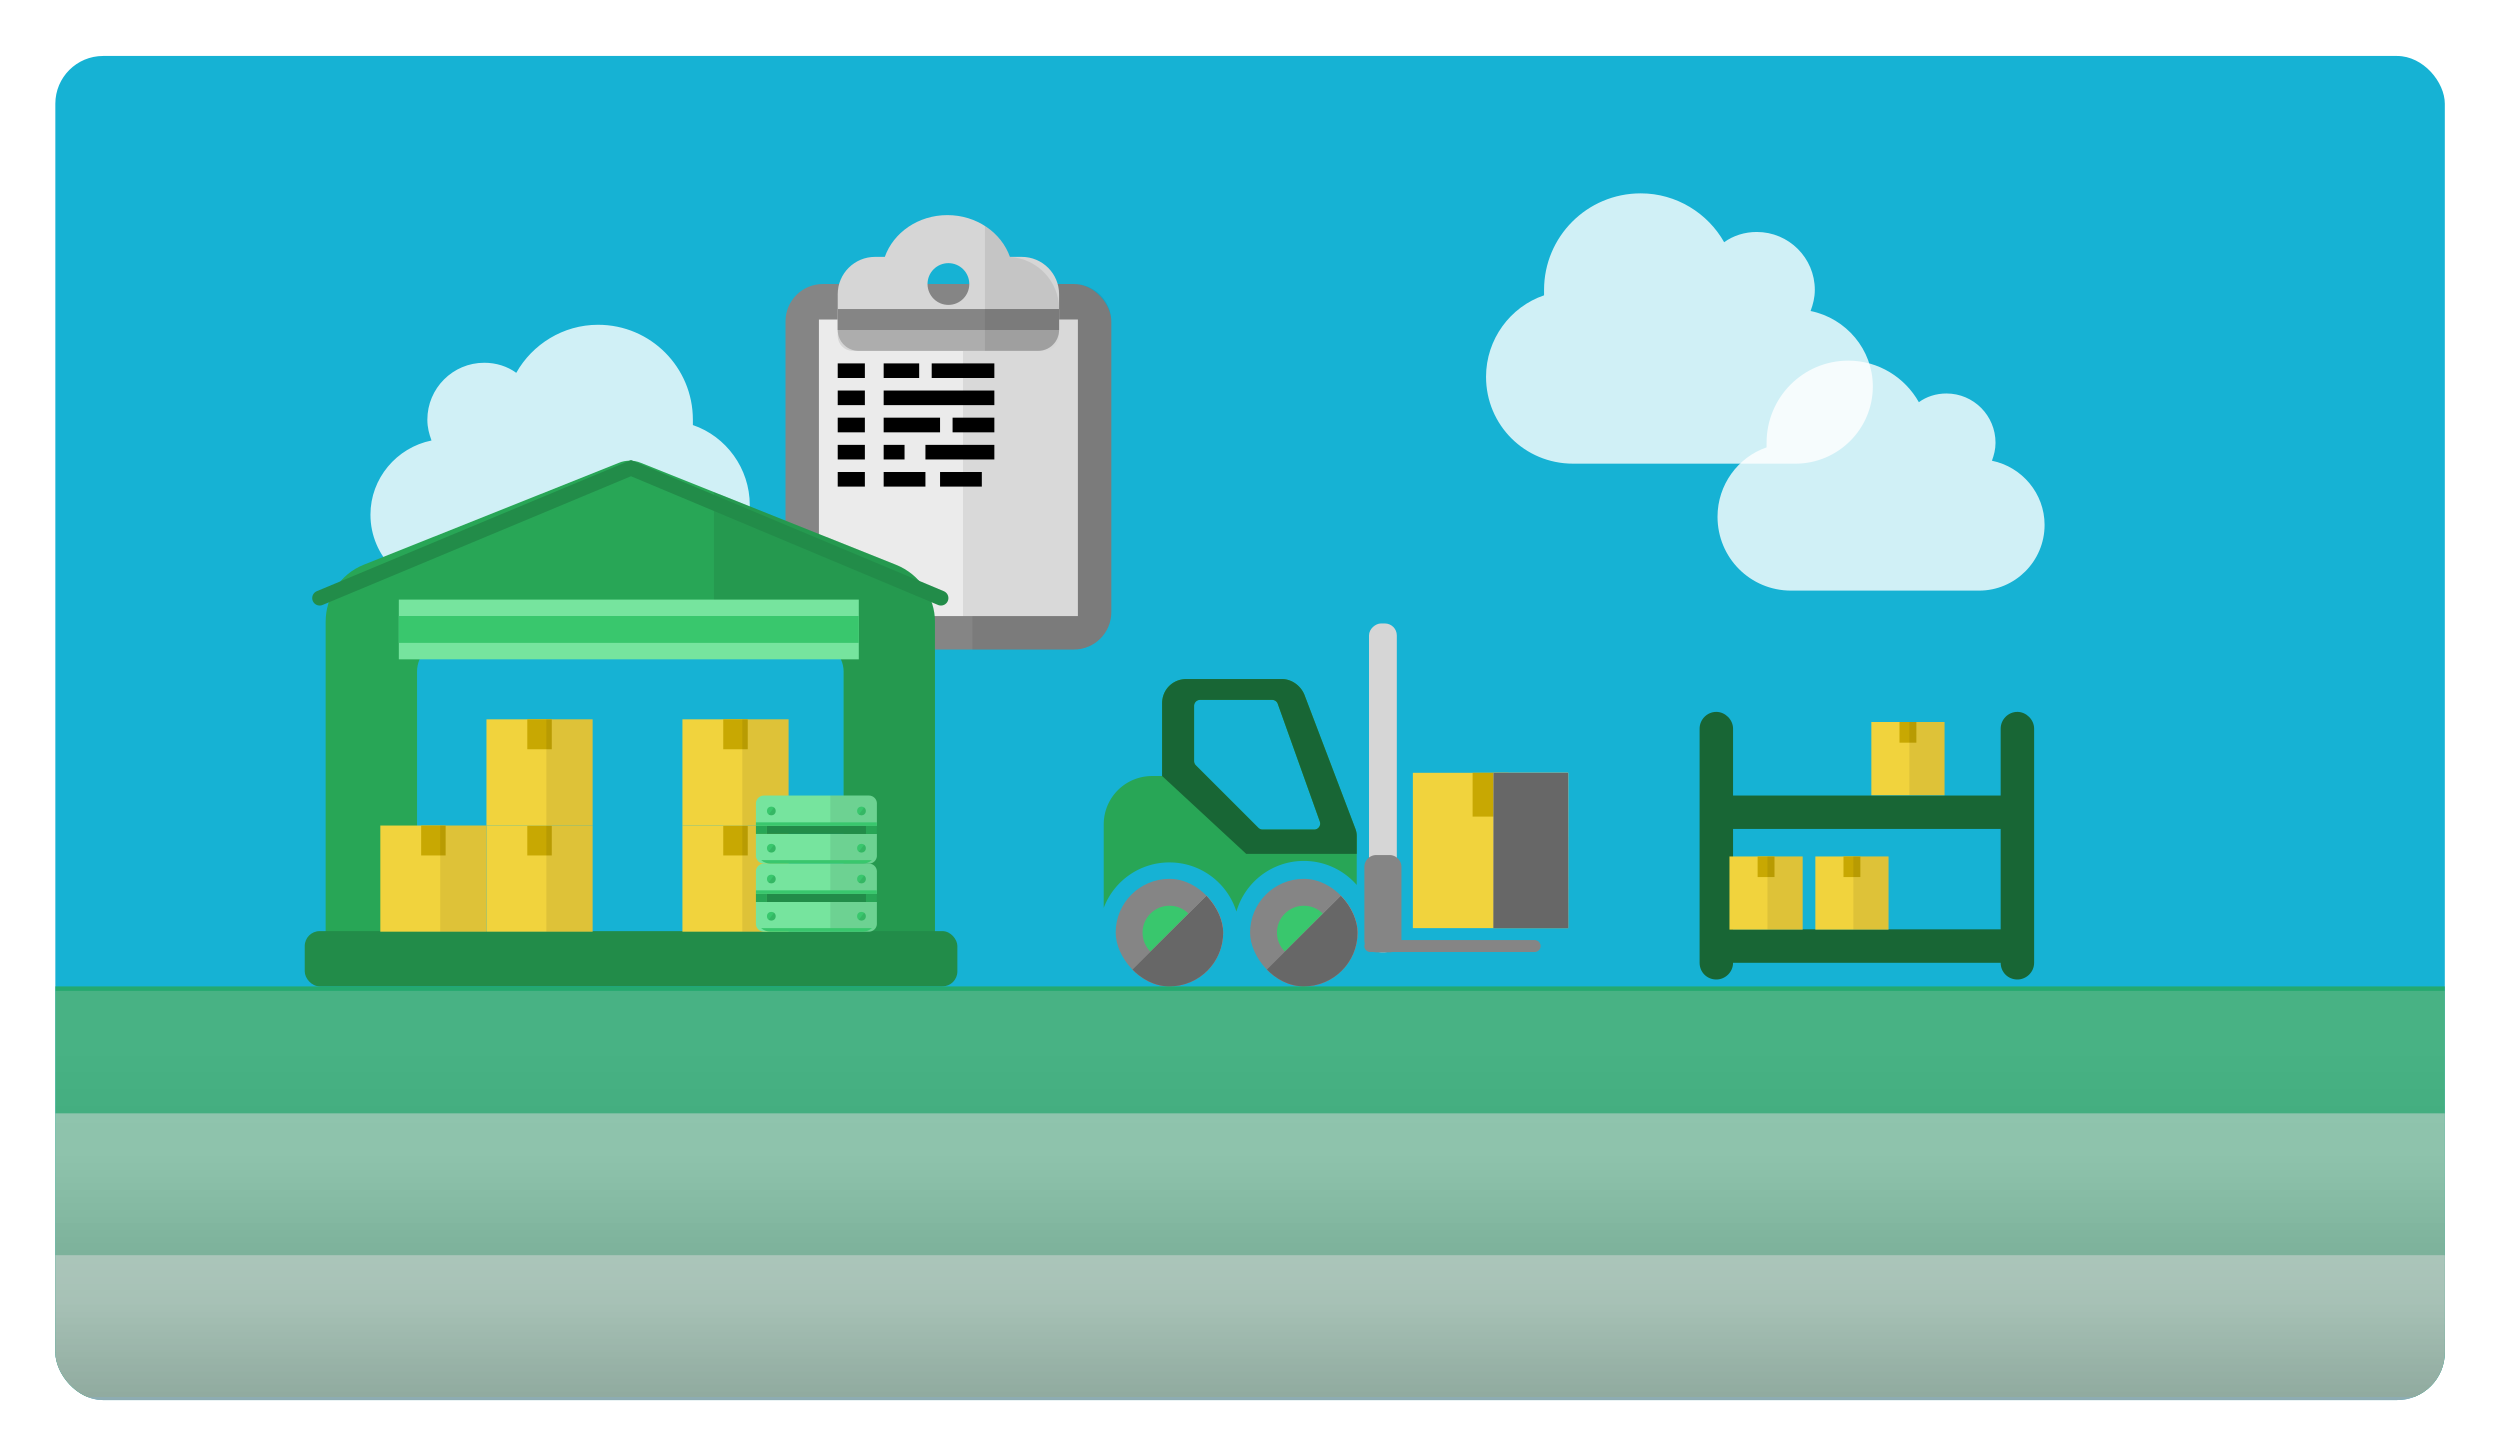 <svg xmlns="http://www.w3.org/2000/svg" width="1674" height="975" fill="none"><g filter="url(#a)"><g clip-path="url(#b)"><rect width="1600" height="900" x="42" y="35" fill="#16B2D4" rx="32"/><path fill="#fff" fill-opacity=".8" d="M1000 249.821c0-25.049 16.19-46.866 38.85-54.542v-3.636c0-35.554 28.73-64.643 64.75-64.643 23.88 0 44.92 13.333 55.85 32.725 6.07-4.444 13.76-6.868 21.85-6.868 21.45 0 38.85 17.373 38.85 38.786 0 5.252-1.21 9.696-2.83 14.14 23.87 4.849 41.68 25.858 41.68 50.503 0 28.685-23.47 51.714-51.8 51.714h-148.92c-32.38 0-58.28-25.857-58.28-58.179m-493 85.965c0-24.634-15.875-46.09-38.1-53.639v-3.576c0-34.964-28.178-63.571-63.5-63.571-23.416 0-44.053 13.112-54.769 32.183-5.953-4.371-13.494-6.754-21.431-6.754-21.034 0-38.1 17.084-38.1 38.142 0 5.166 1.191 9.536 2.778 13.907C270.462 297.246 253 317.906 253 342.143c0 28.21 23.019 50.857 50.8 50.857h146.05c31.75 0 57.15-25.429 57.15-57.214"/><path fill="#fff" fill-opacity=".8" d="M1155 343.5c0-21.312 13.69-39.875 32.85-46.406V294c0-30.25 24.3-55 54.75-55 20.19 0 37.98 11.344 47.22 27.844 5.13-3.782 11.64-5.844 18.48-5.844 18.14 0 32.85 14.781 32.85 33 0 4.469-1.03 8.25-2.4 12.031 20.19 4.125 35.25 22 35.25 42.969 0 24.406-19.85 44-43.8 44h-125.92c-27.38 0-49.28-22-49.28-49.5"/><rect width="218.156" height="244.727" x="530.922" y="187.711" fill="#858585" rx="25"/><path fill="#000" fill-opacity=".08" d="M749.078 407.438V212.711c0-13.807-11.193-25-25-25h-67.996v244.727h67.996c13.807 0 25-11.193 25-25"/><path fill="#EBEBEB" d="M553.297 211.484h173.406v198.578H553.297z"/><path fill="#000" fill-opacity=".08" d="M649.789 211.484h76.914v198.578h-76.914z"/><path fill="#D6D6D6" d="M639.301 141.562c19.556 0 36.132 11.733 41.885 27.969h7.931c13.807 0 25 11.193 25 25v27.93c0 5.523-4.477 10-10 10H575.883c-5.523 0-10-4.477-10-10v-27.93c0-13.807 11.193-25 25-25h6.533c5.752-16.236 22.329-27.969 41.885-27.969m.699 32.165c-7.723 0-13.984 6.261-13.984 13.984s6.261 13.984 13.984 13.984 13.984-6.261 13.984-13.984-6.261-13.984-13.984-13.984"/><path fill="#ADADAD" d="M714.117 218.477v-13.985H565.883v13.985c0 7.723 6.261 13.984 13.984 13.984h120.266c7.723 0 13.984-6.261 13.984-13.984"/><path fill="#858585" d="M714.117 218.477v-13.985H565.883v13.985z"/><path fill="#000" fill-opacity=".08" d="M714.117 204.492c0-18.62-14.557-33.84-32.911-34.901-2.992-8.491-8.943-15.754-16.733-20.758v83.628h35.66c7.723 0 13.984-6.261 13.984-13.985z"/><path fill="#000" d="M565.883 240.852h18.18v9.789h-18.18zm62.929 0h41.953v9.789h-41.953zm-32.164 0h23.773v9.789h-23.773zm-30.765 18.179h18.18v9.789h-18.18zm30.765 0h74.117v9.789h-74.117zm-30.765 18.18h18.18V287h-18.18zm30.765 0h37.758V287h-37.758zm46.149 0h27.969V287h-27.969zm-76.914 18.18h18.18v9.789h-18.18zm30.765 0h13.984v9.789h-13.984zm27.969 0h46.148v9.789h-46.148zm-58.734 18.179h18.18v9.789h-18.18zm30.765 0h27.969v9.789h-27.969zm37.758 0h27.969v9.789h-27.969z"/><path fill="#28A656" d="M223 633.669V413.932c0-16.58 9.562-31.885 25.5-38.262l170.85-68.235c4.462-1.913 10.2-1.913 14.662 0l170.85 68.235C620.8 382.047 631 397.352 631 413.932v219.737c0 8.928-7.013-2.916-15.3-2.916h-30.6c-8.925 0-15.3 11.844-15.3 2.916V447.093c0-10.841-9.563-20.407-20.4-20.407H304.6c-11.475 0-20.4 9.566-20.4 20.407v186.576c0 8.928-7.013-2.916-15.3-2.916h-30.6c-8.925 0-15.3 11.844-15.3 2.916"/><path fill="#000" fill-opacity=".08" d="M631 414.061c0-16.571-10.169-31.867-26.059-38.241L483 327v99.808h66.645c10.805 0 20.339 9.56 20.339 20.394v186.469c0 8.922 6.356-2.914 15.254-2.914h30.508c8.263 0 15.254 11.836 15.254 2.914z"/><rect width="437" height="37" x="209" y="621" fill="#228C49" rx="10"/><path stroke="#228C49" stroke-linecap="round" stroke-width="10" d="m219 398 208.455-87L635 398"/><path fill="#76E49E" d="M272 399h308v40H272z"/><path fill="#39C76D" d="M272 410h308v18H272z"/><path fill="#F1D33D" d="M330.685 550.286h71.076v71.076h-71.076z"/><path fill="#C8A802" d="M358.022 550.286h16.402v20.047h-16.402z"/><path fill="#000" fill-opacity=".08" d="M370.779 550.286h30.982v71.076h-30.982z"/><path fill="#F1D33D" d="M330.685 479.21h71.076v71.076h-71.076z"/><path fill="#C8A802" d="M358.022 479.21h16.402v20.047h-16.402z"/><path fill="#000" fill-opacity=".08" d="M370.779 479.21h30.982v71.076h-30.982z"/><path fill="#F1D33D" d="M461.902 550.286h71.076v71.076h-71.076z"/><path fill="#C8A802" d="M489.239 550.286h16.402v20.047h-16.402z"/><path fill="#000" fill-opacity=".08" d="M501.996 550.286h30.982v71.076h-30.982z"/><path fill="#F1D33D" d="M461.902 479.21h71.076v71.076h-71.076z"/><path fill="#C8A802" d="M489.239 479.21h16.402v20.047h-16.402z"/><path fill="#000" fill-opacity=".08" d="M501.996 479.21h30.982v71.076h-30.982z"/><path fill="#F1D33D" d="M259.609 550.286h71.076v71.076h-71.076z"/><path fill="#C8A802" d="M286.946 550.286h16.402v20.047h-16.402z"/><path fill="#000" fill-opacity=".08" d="M299.703 550.286h30.982v71.076h-30.982z"/><path fill="#76E49E" d="M592.107 616.021a5.34 5.34 0 0 1-5.342 5.341h-70.316a5.34 5.34 0 0 1-5.341-5.341v-14.518h80.999zm-5.342-40.22a5.34 5.34 0 0 1 5.342 5.342v14.908h-80.999v-14.908a5.34 5.34 0 0 1 5.341-5.342z"/><path fill="#000" fill-opacity=".08" d="M592.106 616.021v-34.878a5.34 5.34 0 0 0-5.342-5.342h-25.812v45.561h25.812a5.34 5.34 0 0 0 5.342-5.341"/><path fill="#28A656" d="M584.708 596.051h7.399v5.452h-7.399z"/><path fill="#228C49" d="M518.509 596.051h66.201v5.452h-66.201z"/><path fill="#28A656" d="M511.109 596.051h7.399v5.452h-7.399z"/><path fill="#39C76D" d="M520.942 621.362h61.528c2.416 0 4.626-.88 6.327-2.337h-74.182a9.7 9.7 0 0 0 6.327 2.337m-9.833-27.648h80.998v2.336h-80.998z"/><circle cx="521.426" cy="586.121" r="2.921" fill="#39C76D"/><path fill="#000" fill-opacity=".08" d="M521.426 589.041a2.92 2.92 0 0 0 1.753-5.257l-3.505 4.673a2.9 2.9 0 0 0 1.752.584"/><circle cx="581.786" cy="586.121" r="2.921" fill="#39C76D"/><path fill="#000" fill-opacity=".08" d="M581.786 589.041a2.92 2.92 0 0 0 1.752-5.257l-3.505 4.673a2.9 2.9 0 0 0 1.753.584"/><circle cx="521.426" cy="611.044" r="2.921" fill="#39C76D"/><path fill="#000" fill-opacity=".08" d="M521.426 613.964a2.92 2.92 0 0 0 1.753-5.257l-3.505 4.673a2.9 2.9 0 0 0 1.752.584"/><circle cx="581.786" cy="611.044" r="2.921" fill="#39C76D"/><path fill="#000" fill-opacity=".08" d="M581.786 613.964a2.92 2.92 0 0 0 1.752-5.257l-3.505 4.673a2.9 2.9 0 0 0 1.753.584"/><path fill="#76E49E" d="M592.107 570.459a5.34 5.34 0 0 1-5.342 5.342h-70.316a5.34 5.34 0 0 1-5.341-5.342v-14.518h80.999zm-5.342-40.22a5.34 5.34 0 0 1 5.342 5.342v14.908h-80.999v-14.908a5.34 5.34 0 0 1 5.341-5.342z"/><path fill="#000" fill-opacity=".08" d="M592.106 570.459v-34.878a5.34 5.34 0 0 0-5.342-5.342h-25.812v45.562h25.812a5.34 5.34 0 0 0 5.342-5.342"/><path fill="#28A656" d="M584.708 550.489h7.399v5.452h-7.399z"/><path fill="#228C49" d="M518.509 550.489h66.201v5.452h-66.201z"/><path fill="#28A656" d="M511.109 550.489h7.399v5.452h-7.399z"/><path fill="#39C76D" d="M520.942 575.8h61.528a9.7 9.7 0 0 0 6.327-2.336h-74.182a9.7 9.7 0 0 0 6.327 2.336m-9.833-27.648h80.998v2.336h-80.998z"/><circle cx="521.426" cy="540.558" r="2.921" fill="#39C76D"/><path fill="#000" fill-opacity=".08" d="M521.426 543.479a2.921 2.921 0 0 0 1.753-5.257l-3.505 4.673a2.9 2.9 0 0 0 1.752.584"/><circle cx="581.786" cy="540.558" r="2.921" fill="#39C76D"/><path fill="#000" fill-opacity=".08" d="M581.786 543.479a2.92 2.92 0 0 0 1.752-5.257l-3.505 4.673a2.9 2.9 0 0 0 1.753.584"/><circle cx="521.426" cy="565.482" r="2.921" fill="#39C76D"/><path fill="#000" fill-opacity=".08" d="M521.426 568.403a2.921 2.921 0 0 0 1.753-5.257l-3.505 4.673a2.9 2.9 0 0 0 1.752.584"/><circle cx="581.786" cy="565.482" r="2.921" fill="#39C76D"/><path fill="#000" fill-opacity=".08" d="M581.786 568.403a2.92 2.92 0 0 0 1.752-5.257l-3.505 4.673a2.9 2.9 0 0 0 1.753.584"/><path fill="#28A656" d="M863.331 452.215c6.516 0 12.626 4.464 15.069 10.552l33.804 88.877c.815 2.029 1.222 3.652 1.222 5.681v32.789C904.81 580.24 892.134 574 878 574c-21.416 0-39.485 14.324-45.152 33.913C826.863 588.838 809.049 575 788 575c-20.132 0-37.305 12.658-44 30.449v-55.835c0-17.856 14.255-32.467 32.582-32.467h6.517v-48.699c0-8.928 6.923-16.233 16.29-16.233zm-54.822 13.956a4 4 0 0 0-4 4v36.985c0 1.061.422 2.079 1.173 2.829l41.874 41.851c.75.75 1.767 1.17 2.828 1.17h34.557c2.767 0 4.698-2.741 3.767-5.346l-28.172-78.835a4 4 0 0 0-3.766-2.654z"/><rect width="220.19" height="18.618" x="921.631" y="635.189" fill="#D6D6D6" rx="8" transform="rotate(-90 921.631 635.189)"/><path fill="#858585" d="M935.352 570.063c4.418.001 8 3.582 8 8V627h89.178a4 4 0 1 1 0 8h-95.447a8 8 0 0 1-1.731.189h-8.825a8 8 0 0 1-1.731-.189h-2.269a4 4 0 0 1-3.68-5.57 8 8 0 0 1-.32-2.241v-49.126a8 8 0 0 1 8-8z"/><g clip-path="url(#c)"><rect width="72" height="72" x="842" y="586" fill="#858585" rx="36"/><circle cx="878" cy="622" r="18" fill="#39C76D"/><g style="mix-blend-mode:overlay"><path fill="url(#d)" d="M914 658v-72l-72 72z"/><path fill="#676767" d="M914 658v-72l-72 72z"/></g></g><g clip-path="url(#e)"><rect width="72" height="72" x="752" y="586" fill="#858585" rx="36"/><circle cx="788" cy="622" r="18" fill="#39C76D"/><g style="mix-blend-mode:overlay"><path fill="url(#f)" d="M824 658v-72l-72 72z"/><path fill="#676767" d="M824 658v-72l-72 72z"/></g></g><path fill="#186635" d="M863.331 452.215c6.516 0 12.626 4.464 15.069 10.552l33.804 88.877c.815 2.029 1.222 3.652 1.222 5.681v11.963h-74.008l-56.319-52.141v-48.699c0-8.928 6.923-16.233 16.291-16.233zm-54.822 13.956a4 4 0 0 0-4 4v36.985c0 1.061.422 2.079 1.173 2.829l41.874 41.851c.75.75 1.767 1.17 2.828 1.17h34.557c2.767 0 4.698-2.741 3.767-5.346l-28.172-78.835a4 4 0 0 0-3.766-2.654z"/><path fill="#F1D33D" d="M951 515h104v104H951z"/><path fill="#C8A802" d="M991 515h24v29.333h-24z"/><g style="mix-blend-mode:overlay"><path fill="url(#g)" d="M1005 515h50v104h-50z"/><path fill="#676767" d="M1005 515h50v104h-50z"/></g><path fill="#186635" d="M1154.2 474.2c5.95 0 11.2 5.25 11.2 11.2v44.8h179.2v-44.8c0-5.95 4.9-11.2 11.2-11.2 5.95 0 11.2 5.25 11.2 11.2v156.8c0 6.3-5.25 11.2-11.2 11.2-6.3 0-11.2-4.9-11.2-11.2h-179.2c0 6.3-5.25 11.2-11.2 11.2-6.3 0-11.2-4.9-11.2-11.2V485.4c0-5.95 4.9-11.2 11.2-11.2m11.2 145.6h179.2v-67.2h-179.2z"/><path fill="#F1D33D" d="M1220.5 571h49v49h-49z"/><path fill="#C8A802" d="M1239.35 571h11.308v13.82h-11.308z"/><path fill="#000" fill-opacity=".08" d="M1245.94 571h23.558v49h-23.558z"/><path fill="#F1D33D" d="M1163 571h49v49h-49z"/><path fill="#C8A802" d="M1181.85 571h11.308v13.82h-11.308z"/><path fill="#000" fill-opacity=".08" d="M1188.44 571h23.558v49h-23.558z"/><path fill="#F1D33D" d="M1258 481h49v49h-49z"/><path fill="#C8A802" d="M1276.85 481h11.308v13.82h-11.308z"/><path fill="#000" fill-opacity=".08" d="M1283.44 481h23.558v49h-23.558z"/><path fill="#28A656" d="M19 658h1646v275H19z" opacity=".8"/><path fill="url(#h)" fill-opacity=".2" d="M19 661h1645v274H19z" style="mix-blend-mode:color-burn"/><path fill="url(#i)" fill-opacity=".5" d="M20 743h1645v274H20z" style="mix-blend-mode:color-burn"/><path fill="url(#j)" fill-opacity=".5" d="M20 838h1645v274H20z" style="mix-blend-mode:color-burn"/></g></g><defs><linearGradient id="d" x1="882.313" x2="882.313" y1="569.747" y2="680.554" gradientUnits="userSpaceOnUse"><stop stop-color="#D9D9D9"/><stop offset="1" stop-color="#737373"/></linearGradient><linearGradient id="f" x1="792.313" x2="792.313" y1="569.747" y2="680.554" gradientUnits="userSpaceOnUse"><stop stop-color="#D9D9D9"/><stop offset="1" stop-color="#737373"/></linearGradient><linearGradient id="g" x1="1032.99" x2="1032.99" y1="491.523" y2="651.578" gradientUnits="userSpaceOnUse"><stop stop-color="#D9D9D9"/><stop offset="1" stop-color="#737373"/></linearGradient><linearGradient id="h" x1="973.688" x2="973.688" y1="694.381" y2="922.83" gradientUnits="userSpaceOnUse"><stop stop-color="#D9D9D9"/><stop offset="1" stop-color="#737373"/></linearGradient><linearGradient id="i" x1="974.688" x2="974.688" y1="776.381" y2="1004.83" gradientUnits="userSpaceOnUse"><stop stop-color="#D9D9D9"/><stop offset="1" stop-color="#737373"/></linearGradient><linearGradient id="j" x1="974.688" x2="974.688" y1="871.381" y2="1099.83" gradientUnits="userSpaceOnUse"><stop stop-color="#D9D9D9"/><stop offset="1" stop-color="#737373"/></linearGradient><clipPath id="b"><rect width="1600" height="900" x="42" y="35" fill="#fff" rx="32"/></clipPath><clipPath id="c"><rect width="72" height="72" x="842" y="586" fill="#fff" rx="36"/></clipPath><clipPath id="e"><rect width="72" height="72" x="752" y="586" fill="#fff" rx="36"/></clipPath><filter id="a" width="1673.44" height="973.44" x=".333" y=".753" color-interpolation-filters="sRGB" filterUnits="userSpaceOnUse"><feFlood flood-opacity="0" result="BackgroundImageFix"/><feColorMatrix in="SourceAlpha" result="hardAlpha" values="0 0 0 0 0 0 0 0 0 0 0 0 0 0 0 0 0 0 127 0"/><feOffset dx="-4.947" dy="2.473"/><feGaussianBlur stdDeviation="18.36"/><feComposite in2="hardAlpha" operator="out"/><feColorMatrix values="0 0 0 0 0 0 0 0 0 0 0 0 0 0 0 0 0 0 0.1 0"/><feBlend in2="BackgroundImageFix" result="effect1_dropShadow_813_5875"/><feBlend in="SourceGraphic" in2="effect1_dropShadow_813_5875" result="shape"/></filter></defs></svg>